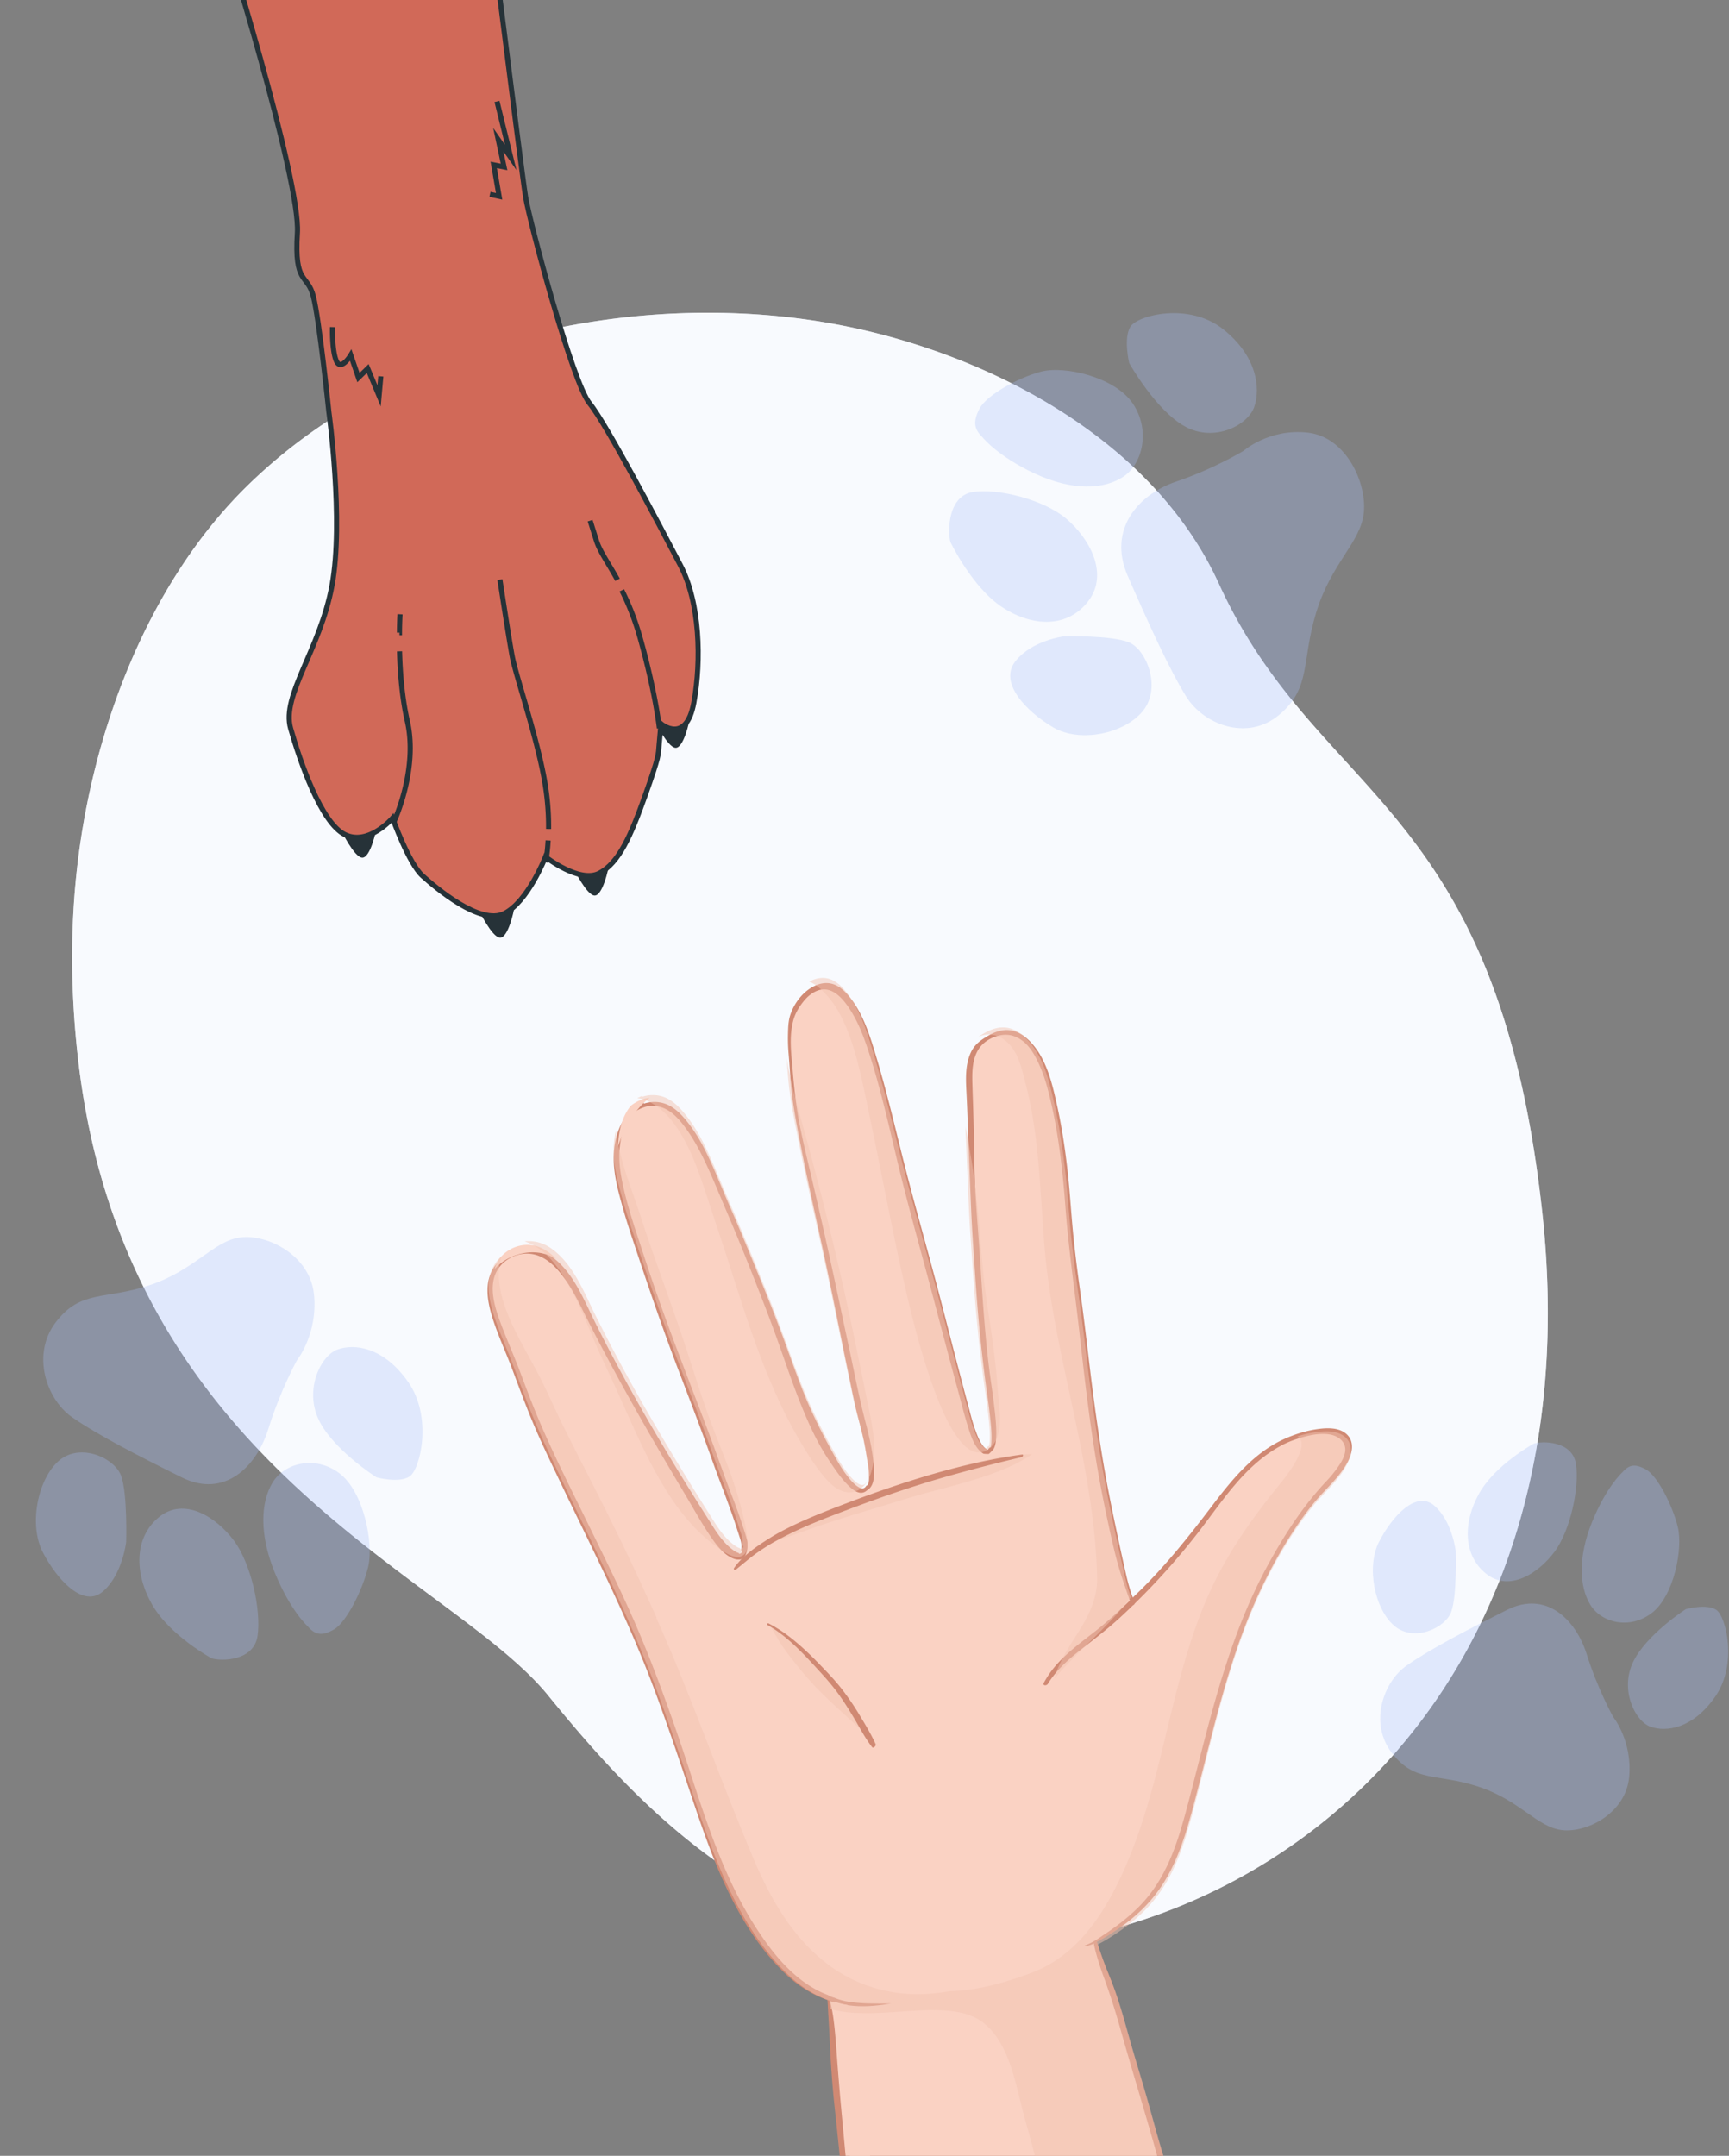 <svg width="337" height="420" viewBox="0 0 337 420" fill="none" xmlns="http://www.w3.org/2000/svg"><rect x="0" y="0" width="337" height="420" fill="#808080" stroke="none"/><g clip-path="url(#clip0_1048_7422)"><path d="M166.064 63.807c27.498 5.836 58.749 21.975 71.523 49.958 19.306 42.279 54.034 41.852 62.958 121.915 1.393 12.483 1.48 24.223.44 35.198a141.869 141.869 0 0 1-2.644 17.03c-10.784 49.475-46.361 80.344-87.13 89.296-53.618 11.784-85.403-23.635-104.403-46.933-19-23.299-82.147-44.579-91.507-123.213-1.422-11.989-1.683-24.148-.47-36.176 2.756-27.456 13.626-56.73 33.094-75.964a103.197 103.197 0 0 1 4.52-4.196c30.295-26.456 76.132-34.874 113.619-26.915Z" fill="#E7EDFB"/><path opacity=".7" d="M166.064 63.807c27.498 5.836 58.749 21.975 71.523 49.958 19.306 42.279 54.034 41.852 62.958 121.915 1.393 12.483 1.48 24.223.44 35.198a141.869 141.869 0 0 1-2.644 17.03c-10.784 49.475-46.361 80.344-87.13 89.296-53.618 11.784-85.403-23.635-104.403-46.933-19-23.299-82.147-44.579-91.507-123.213-1.422-11.989-1.683-24.148-.47-36.176 2.756-27.456 13.626-56.73 33.094-75.964a103.197 103.197 0 0 1 4.52-4.196c30.295-26.456 76.132-34.874 113.619-26.915Z" fill="#fff"/><path d="M242.345 87.852s-5.803 3.51-13.1 5.974c-7.298 2.462-13.438 9.259-9.432 18.398s7.972 17.938 11.357 23.432c3.385 5.494 11.951 8.869 18.2 3.575 6.249-5.294 4.232-10.275 7.165-19.899 2.934-9.624 8.561-13.526 9.265-19.274.705-5.747-3.301-14.886-10.857-15.77-7.556-.884-12.598 3.564-12.598 3.564Zm-34.96 36.123s-6.256.741-9.5 4.887c-3.244 4.146 2.113 9.729 7.378 12.841 5.266 3.112 14.068 1.213 17.595-3.313 3.527-4.527.588-11.804-2.781-13.23-3.371-1.427-12.692-1.185-12.692-1.185Zm-22.144-18.379s4.239 8.902 10.18 12.755c5.94 3.852 12.822 3.995 16.777-1.346 3.955-5.341.09-12.153-4.337-15.925-4.427-3.772-13.382-5.993-18.261-5.222-4.88.769-4.918 7.741-4.359 9.738Zm6.258-20.402s2.914 3.693 10.24 7.09c7.326 3.397 13.436 3.088 17.2.6 3.764-2.487 5.356-9.04 1.873-14.246-3.483-5.205-13.354-7.445-17.921-6.232-4.566 1.212-10.642 4.62-11.976 7.207-1.333 2.588-1.039 3.998.584 5.581Zm28.588-14.464s5.197 9.26 10.921 12.382c5.724 3.122 12.259-.277 13.475-3.884 1.215-3.606.551-9.867-6.142-15.14-6.695-5.272-16.657-2.67-18.03-.424-1.373 2.248-.224 7.066-.224 7.066Zm94.331 263.755s-3.006-5.393-5.147-12.194c-2.141-6.802-7.912-12.477-15.551-8.641-7.639 3.835-14.992 7.631-19.575 10.852-4.583 3.22-7.334 11.264-2.825 17.056 4.508 5.793 8.674 3.857 16.788 6.507 8.114 2.649 11.448 7.874 16.284 8.475 4.836.603 12.475-3.234 13.144-10.309.668-7.076-3.118-11.746-3.118-11.746Zm-30.691-32.344s-.685-5.844-4.199-8.838c-3.515-2.994-8.153 2.072-10.717 7.027-2.562 4.955-.881 13.169 2.957 16.423 3.838 3.255 9.923.434 11.088-2.731 1.165-3.165.871-11.881.871-11.881Zm15.223-20.893s-7.437 4.052-10.615 9.646c-3.178 5.594-3.231 12.032 1.295 15.679 4.526 3.647 10.211-.036 13.337-4.213 3.126-4.178 4.903-12.574 4.208-17.131-.694-4.556-6.552-4.523-8.225-3.981Zm17.204 5.652s-3.074 2.762-5.856 9.646c-2.782 6.885-2.463 12.596-.336 16.093 2.128 3.496 7.649 4.92 11.988 1.612 4.339-3.308 6.124-12.563 5.061-16.822-1.064-4.259-3.987-9.909-6.173-11.131-2.188-1.221-3.37-.932-4.684.602Zm12.431 26.596s-7.729 4.952-10.296 10.336c-2.566 5.385.353 11.464 3.396 12.565 3.042 1.101 8.295.419 12.659-5.893 4.365-6.313 2.081-15.605.18-16.867-1.902-1.263-5.939-.141-5.939-.141ZM57.864 265.038s-3.25 5.887-5.55 13.304c-2.3 7.417-8.557 13.625-16.892 9.487-8.335-4.138-16.36-8.234-21.365-11.717-5.005-3.483-8.037-12.228-3.153-18.559 4.882-6.33 9.427-4.243 18.25-7.169 8.824-2.926 12.43-8.631 17.693-9.311 5.264-.681 13.599 3.458 14.358 11.159.76 7.701-3.34 12.806-3.34 12.806ZM24.592 300.41s-.718 6.367-4.531 9.644c-3.814 3.278-8.888-2.214-11.7-7.597-2.814-5.383-1.02-14.335 3.144-17.898 4.165-3.562 10.803-.522 12.086 2.918 1.282 3.442 1.001 12.933 1.001 12.933Zm16.672 22.673s-8.116-4.375-11.603-10.449c-3.486-6.075-3.573-13.085 1.34-17.079 4.911-3.994 11.118-.013 14.541 4.52 3.423 4.533 5.396 13.667 4.66 18.631-.736 4.964-7.115 4.959-8.938 4.377Zm18.706-6.241s-3.36-2.992-6.42-10.474c-3.06-7.483-2.739-13.704-.438-17.521 2.3-3.817 8.306-5.396 13.046-1.816s6.725 13.648 5.587 18.291c-1.139 4.643-4.297 10.81-6.672 12.151-2.376 1.341-3.664 1.031-5.103-.631Zm13.415-29.023s-8.439-5.352-11.258-11.202c-2.819-5.851.333-12.484 3.64-13.698 3.307-1.214 9.03-.498 13.812 6.353 4.78 6.851 2.336 16.981.272 18.364-2.066 1.385-6.466.183-6.466.183Z" opacity=".3" fill="#A9BFF8"/><path d="M262.337 279.294c-1.527-1.268-3.909-1.123-5.815-.834-2.066.314-4.138.968-6.059 1.819-5.973 2.647-10.238 7.844-14.056 12.876-4.569 6.024-9.213 11.908-14.69 17.195l-.922.889c-.58-1.545-1.005-3.122-1.368-4.75-.437-1.958-.878-3.916-1.296-5.879-.831-3.906-1.662-7.814-2.388-11.743-1.496-8.094-2.599-16.271-3.568-24.459-.487-4.115-.979-8.223-1.558-12.321-.575-4.061-1.105-8.129-1.494-12.219-.389-4.094-.627-8.203-1.101-12.288-.471-4.067-1.085-8.12-1.963-12.107-1.001-4.543-2.183-9.725-5.738-13.006-1.452-1.34-3.198-2.107-5.274-1.669-1.256.264-2.336.881-3.402 1.577-1.131.738-1.955 1.602-2.492 2.832-1.042 2.387-.912 5.118-.782 7.61.188 3.594.28 7.198.428 10.796.169 4.11.319 8.223.498 12.332.18 4.14.496 8.267.766 12.398.512 7.849 1.255 15.675 2.37 23.44.174 1.207.33 2.417.463 3.632.203 1.861.45 3.796.325 5.683-.019.286-.051.583-.146.857l-.005.003c-.236.013-.461.28-.458.488-1.253-.374-2.037-2.583-2.387-3.498-.665-1.741-1.091-3.562-1.574-5.363-2.002-7.469-3.894-14.969-5.856-22.449-1.979-7.545-4.13-15.038-6.081-22.591-1.891-7.322-3.551-14.709-5.715-21.952-.851-2.848-1.678-5.708-2.958-8.393-.613-1.284-1.331-2.52-2.203-3.649-.811-1.05-1.793-2.127-3.052-2.67-2.417-1.043-5.009.36-6.657 2.22a10.413 10.413 0 0 0-2.028 3.435c-.462 1.305-.481 2.576-.516 3.917-.033 1.288.01 2.574.12 3.853.199 2.315.313 4.638.551 6.949.398 3.866 1.168 7.622 1.914 11.42 1.504 7.644 3.264 15.232 4.881 22.85 1.637 7.709 3.146 15.446 4.758 23.16.394 1.881.766 3.77 1.233 5.633.459 1.831.979 3.646 1.365 5.497.334 1.594.57 3.221.836 4.819.099.597.148 1.203.155 1.811.006.546.011 1.352-.309 1.9a.489.489 0 0 0-.309.215c-.709 1.083-2.148-.314-2.721-.927-1.446-1.545-2.515-3.391-3.536-5.225-2.3-4.13-4.395-8.27-6.134-12.684-1.548-3.93-2.915-7.932-4.406-11.885-1.538-4.08-3.182-8.121-4.838-12.153-1.649-4.014-3.309-8.024-5.053-11.996-1.67-3.805-3.14-7.728-5.074-11.41a29.815 29.815 0 0 0-3.233-4.944c-.881-1.086-1.87-2.106-3.094-2.818-1.581-.92-3.482-1.052-5.202-.503.036-.077.004-.175-.107-.128-1.051.44-1.99 1.006-2.765 1.845-.76.824-1.339 1.784-1.787 2.793-.93 2.101-1.257 4.383-1.207 6.624.067 3.006.887 5.997 1.679 8.858.928 3.356 2.063 6.647 3.161 9.946 2.514 7.548 5.112 15.047 7.959 22.476 2.209 5.764 4.412 11.531 6.488 17.347 1.383 3.875 2.929 7.699 4.24 11.6.295.88.582 1.764.865 2.648.217.68.498 1.393.512 2.121.005.287-.023.583-.069.876a.298.298 0 0 1 .147.081c.103.109.08.309-.042.405-.141.11-.302.189-.472.232-.027-.054-.059-.108-.086-.163-.541-.145-1.108-.58-1.413-.819-2.012-1.582-3.293-3.823-4.638-5.937-7.908-12.447-15.514-25.199-22.075-38.418-2.216-4.467-4.315-9.895-8.654-12.793-3.878-2.591-9.581-1.055-11.543 3.398-1.222 2.771-.538 6.076.308 8.77 1.063 3.383 2.587 6.621 3.833 9.936 1.321 3.512 2.609 7.037 4.06 10.495 1.46 3.483 3.098 6.889 4.721 10.296 6.462 13.577 13.384 26.911 18.689 41.014 2.622 6.969 4.996 14.032 7.364 21.094 2.162 6.448 4.363 12.904 7.337 19.02 2.826 5.813 6.449 11.515 11.184 15.994 2.353 2.226 5.073 3.96 8.1 5.021.079 1.222.135 2.445.214 3.668.128 2.002.218 4.008.318 6.012.2 3.988.503 7.945.941 11.904.443 3.993.828 7.994 1.263 11.988.209 1.918.433 3.833.688 5.744.249 1.875.425 3.821.884 5.652.161.641.398 1.215.693 1.733.437-.535 1.086-.975 1.575-1.289a17.275 17.275 0 0 1 1.855-1.032c1.077-.52 2.925-1.132 4.082-1.416a55.59 55.59 0 0 1 4.665-.912c2.744-.428 5.503-.723 8.256-1.058 5.664-.687 11.325-1.367 16.963-2.304 2.997-.498 5.985-1.045 8.942-1.775 2.133-.527 4.268-1.05 6.42-1.479 2.409-.479 4.705-.793 7.04-.211.584.147 1.15.35 1.688.6.127-.442.168-.892.117-1.346-.08-.722-.331-1.417-.544-2.104-.283-.916-.565-1.833-.846-2.75-1.105-3.617-2.059-7.288-3.099-10.926-1.058-3.703-2.208-7.377-3.257-11.082-1.015-3.586-1.968-7.19-3.277-10.679-.682-1.817-1.458-3.597-2.105-5.43a64.314 64.314 0 0 1-.948-2.841c.203-.102.403-.208.597-.312 1.306-.706 2.559-1.527 3.779-2.373 2.968-2.059 5.611-4.497 7.692-7.427 3.938-5.544 5.62-12.174 7.298-18.553 3.631-13.809 6.644-27.902 13.009-40.929 1.603-3.282 3.38-6.514 5.368-9.6 1.82-2.826 3.797-5.632 6.114-8.104 1.747-1.865 3.61-3.713 4.868-5.937 1.053-1.858 1.617-4.282-.194-5.785Z" fill="#D08973"/><path d="M259.106 279.454c-2.075-.316-4.313.231-6.305.881-1.009.329-2 .723-2.94 1.222-7.346 3.896-11.618 10.971-16.471 17.189a136.676 136.676 0 0 1-12.217 13.664.63.63 0 0 1-.35.343c-.864.838-1.735 1.668-2.624 2.483-2.367 2.173-4.919 4.098-7.448 6.081-2.481 1.945-4.869 4.054-6.515 6.741-.254.417-1.089.357-.792-.192a18.972 18.972 0 0 1 2.64-3.729c2.17-2.388 4.793-4.303 7.334-6.286 2.39-1.865 4.616-3.924 6.802-6.016-.525-1.529-1.065-3.052-1.567-4.589-1.193-3.645-1.992-7.424-2.805-11.179a245.568 245.568 0 0 1-2.283-12.035c-1.331-8.067-2.251-16.194-3.161-24.328-.913-8.164-2.12-16.283-2.737-24.488-.589-7.849-1.497-15.816-3.552-23.388-.487-1.794-1.117-3.547-1.935-5.211-1.04-2.112-2.456-4.149-4.85-4.847-2.106-.614-4.858.433-6.238 2.153-1.634 2.035-1.633 4.889-1.561 7.292.1 3.344.235 6.682.289 10.029.065 4.088.12 8.173.371 12.247.249 4.037.594 8.065.853 12.102.261 4.091.517 8.183.861 12.266.335 3.986.736 7.961 1.32 11.911.205 1.384.391 2.771.549 4.162.09.79 1.018 7.253-.261 8.546h.001c-.25.276-.508.552-.792.783a6.077 6.077 0 0 1-1.016-.043 2.731 2.731 0 0 1-.489-.334c-1.419-1.217-2.061-3.379-2.597-5.097-.72-2.305-1.295-4.667-1.932-6.998-2.031-7.448-3.956-14.925-5.962-22.38-1.997-7.422-4.066-14.82-5.853-22.302-1.697-7.103-3.29-14.245-5.554-21.181-.911-2.791-1.955-5.577-3.527-8.064-1.264-2.002-3.439-4.849-6.278-3.927-1.193.388-2.204 1.272-2.963 2.239-.835 1.062-1.543 2.23-1.9 3.521-.927 3.352-.393 6.718-.129 10.077.299 3.803.763 7.586 1.53 11.308.787 3.812 1.731 7.588 2.61 11.377 1.757 7.584 3.45 15.178 5.048 22.8.798 3.813 1.639 7.616 2.433 11.429.793 3.808 1.566 7.614 2.548 11.372.678 2.602 1.325 5.28 1.56 7.98.133 1.546.452 4.404-1.308 5.346a1.734 1.734 0 0 1-.196.155c-1.238.841-2.577-.33-3.388-1.126-1.478-1.45-2.637-3.211-3.783-4.918-2.522-3.755-4.384-8.058-6.016-12.256-1.536-3.948-2.871-7.974-4.311-11.959-1.567-4.335-3.26-8.624-4.949-12.909a479.228 479.228 0 0 0-4.953-12.009c-1.575-3.697-3.064-7.451-4.908-11.019-.908-1.756-1.94-3.448-3.135-5.022-.848-1.117-1.813-2.195-2.997-2.941-1.366-.861-3.069-1.222-4.69-.691a7.753 7.753 0 0 0-2.442 1.33c-1.049 1.322-1.73 2.957-2.072 4.536-.613 2.834-.451 5.516.096 8.299.698 3.545 1.75 6.997 2.874 10.416 1.142 3.476 2.275 6.957 3.461 10.417 2.338 6.815 4.917 13.539 7.488 20.264 1.314 3.437 2.627 6.874 3.905 10.325 1.316 3.555 2.556 7.138 3.933 10.668a98.166 98.166 0 0 1 1.757 4.912c.35 1.062.722 2.118.985 3.209.042.171.069.347.077.524.037.821-.04 1.843-.489 2.581a1.421 1.421 0 0 1-.58.554l.006.011c-.018.007-.038.009-.055.015a.938.938 0 0 1-.403.079 2.418 2.418 0 0 1-1.032-.121c-1.788-.599-3.231-2.37-4.256-3.833-1.928-2.751-3.56-5.751-5.283-8.632-7.12-11.902-14.011-23.923-20.191-36.345-1.202-2.417-2.483-4.843-4.212-6.933-1.551-1.873-3.582-3.605-6.201-3.722-2.468-.11-5.009 1.243-6.18 3.444-1.553 2.919-.444 6.72.57 9.527 1.174 3.248 2.608 6.403 3.832 9.633 1.309 3.453 2.59 6.917 4.046 10.309 2.911 6.78 6.259 13.378 9.5 20.001 3.233 6.606 6.519 13.197 9.416 19.962 2.851 6.662 5.36 13.47 7.736 20.321 4.426 12.763 7.904 26.271 15.214 37.746 3.099 4.865 6.976 9.858 12.258 12.601.599.311 1.211.584 1.834.824l-.002-.027c.431.26.894.475 1.369.611.021.007.04.005.06.007.207.087.415.172.626.247 1.066.382 2.168.561 3.305.683 1.29.14 2.593.185 3.896.192 1.058.007 2.116.038 3.175-.01l.072-.003c-2.423.428-4.913.684-7.34.474a20.724 20.724 0 0 1-4.557-.915c.267 1.182.498 2.373.657 3.584.277 2.12.441 4.25.595 6.387a547.42 547.42 0 0 0 1.074 12.87c.368 3.854.694 7.714 1.109 11.561.215 2 .451 3.996.724 5.986.224 1.635.305 3.43.965 4.948.203.468.461.887.761 1.266.887.186 1.802.286 2.681.375 2.192.221 4.379.497 6.587.603a61.72 61.72 0 0 0 6.894-.066c2.347-.15 4.693-.3 7.034-.565a91.99 91.99 0 0 0 13.996-2.692c2.174-.596 4.31-1.308 6.454-2.007 2.039-.664 4.078-1.329 6.098-2.056 3.087-1.113 6.15-2.378 9.01-4.005.109-.267.199-.537.237-.79.103-.685-.096-1.373-.269-2.02a369.985 369.985 0 0 0-1.663-6.071c-2.072-7.274-4.298-14.501-6.347-21.781-.966-3.43-2.028-6.83-3.257-10.169a58.55 58.55 0 0 1-1.483-4.565 24.016 24.016 0 0 1-.468-2.01c-.691.304-1.418.525-2.155.521 1.383-.464 2.639-1.202 3.821-2.054 2.774-1.795 5.45-3.855 7.703-6.257 2.258-2.406 3.975-5.24 5.301-8.205 1.315-2.941 2.255-6.01 3.1-9.09.902-3.291 1.735-6.597 2.581-9.9 3.429-13.388 6.967-26.83 13.778-39.148 3.181-5.752 6.729-11.246 11.314-16.078a22.574 22.574 0 0 0 1.9-2.303c.703-.97 1.422-2.063 1.622-3.251.324-1.928-1.3-3.165-3.061-3.434Z" fill="#FAD2C3"/><path d="M210.501 321.863c-1.551 1.212-3.065 2.49-4.384 3.933-.966 1.583-1.739 3.269-2.253 5.045-.629 2.174-.871 4.407-.842 6.631.722-4.433 3.135-8.466 6.127-11.956 3.53-4.12 7.753-7.593 11.702-11.314 5.321-5.013 9.865-10.727 14.51-16.316 4.489-5.401 9.093-10.917 14.801-15.159a40.284 40.284 0 0 1 2.286-1.576c-2.281.741-4.362 1.889-6.287 3.32-5.399 4.013-9.05 9.797-13.109 14.979a135.831 135.831 0 0 1-12.169 13.567.625.625 0 0 1-.349.341 132.79 132.79 0 0 1-2.614 2.467c-2.357 2.158-4.899 4.07-7.419 6.038Zm-38.278 112.45c-.681-3.988-1.508-7.945-2.217-11.926a126.697 126.697 0 0 1-.927-5.921c-.25-1.939-.427-3.888-.722-5.82-.604-3.953-1.443-7.859-2.112-11.8-.461-2.718-.839-5.459-.998-8.221a21.647 21.647 0 0 1-2.592-.636 38.99 38.99 0 0 1 .667 3.612c.28 2.136.443 4.283.594 6.436a539.06 539.06 0 0 0 1.07 12.969c.367 3.884.692 7.774 1.108 11.651.216 2.015.454 4.027.729 6.032.226 1.648.304 3.457.981 4.987.208.471.474.893.782 1.276.916.187 1.86.289 2.767.379.458.046.915.094 1.373.142-.156-1.056-.323-2.11-.503-3.16Zm-75.44-187.475c1.532-1.514 3.651-2.501 5.79-2.777 2.079-.268 4.032.139 5.771 1.175.036.022.07.046.105.068-1.421-1.468-3.191-2.677-5.375-2.772-2.452-.107-4.977 1.216-6.143 3.367a6.026 6.026 0 0 0-.52 1.335c.119-.135.242-.268.372-.396Zm27.136-30.218a14.96 14.96 0 0 1 2.679-2.731 4.986 4.986 0 0 0-1.238.237 7.753 7.753 0 0 0-2.436 1.326c-1.049 1.317-1.728 2.947-2.069 4.521a17.27 17.27 0 0 0-.383 3.349c.784-2.387 1.907-4.692 3.447-6.702Zm28.266 83.104c-2.082 1.216-4.098 2.552-5.977 4.053a33.757 33.757 0 0 0-2.08 1.809c1.842-.2 3.668-.634 5.437-1.201 4.342-1.396 8.429-3.553 12.332-5.873 3.404-2.024 6.683-4.23 9.977-6.417-2.011.358-3.998.881-5.946 1.502a68.688 68.688 0 0 0-13.743 6.127Z" fill="#FAD2C3"/><path opacity=".5" d="M160.277 297.055a315.053 315.053 0 0 1 7.029-2.236c2.391-.735 4.788-1.454 7.179-2.188 1.838-.563 3.671-1.128 5.525-1.633 3.857-1.05 7.744-1.999 11.544-3.254 3.341-1.103 6.704-2.441 9.6-4.443-.26.007-.52.008-.779.021-4.296.208-8.57 1.117-12.728 2.267-4.316 1.194-8.543 2.686-12.738 4.251-1.959.73-3.907 1.487-5.865 2.218-2.303.861-4.597 1.715-6.855 2.687-2.275.978-4.52 2.024-6.74 3.116-1.097.54-2.176 1.117-3.277 1.649-.805.389-1.619.757-2.421 1.15l-.38.188c1.443-.514 2.898-.999 4.337-1.495 2.194-.757 4.367-1.564 6.569-2.298Zm4.079 33.415c-1.6-1.982-3.197-3.977-4.945-5.835-2.927-3.11-6.229-5.83-9.665-8.387l.01.014c.85 1.245 1.552 2.579 2.357 3.852.888 1.403 1.948 2.72 2.977 4.022a66.03 66.03 0 0 0 3.506 4.1c2.298 2.463 4.843 4.7 7.32 6.987 1.751 1.618 3.516 3.277 5.168 5.032a52.837 52.837 0 0 0-1.894-3.171c-1.48-2.295-3.118-4.487-4.834-6.614Z" fill="#F2C4B3"/><path d="M199.198 283.384c-8.578 1.183-16.964 3.476-25.188 6.239-3.927 1.319-7.811 2.757-11.67 4.261-3.461 1.349-6.893 2.778-10.173 4.523-1.659.882-4.235 2.54-5.713 3.686-1.269.984-2.458 2.06-3.357 3.371-.233.339.145.483.417.267 1.315-1.05 2.579-2.167 3.954-3.15a40.4 40.4 0 0 1 4.498-2.761c3.119-1.661 6.372-3.041 9.667-4.322 7.671-2.982 15.428-5.75 23.353-7.976a340.933 340.933 0 0 1 14.119-3.634c.263-.063.483-.558.093-.504Zm-35.18 45.6c-1.296-1.653-2.757-3.167-4.217-4.68-1.425-1.477-2.894-2.913-4.464-4.243-1.709-1.448-3.541-2.77-5.558-3.796-.153-.078-.382.211-.213.307 3.571 2.017 6.428 4.971 9.159 7.935 1.366 1.481 2.744 2.963 3.977 4.555 1.307 1.687 2.44 3.486 3.544 5.307 1.221 2.014 2.281 4.144 3.733 6.008.241.311.818-.25.685-.553-.869-1.981-2.008-3.831-3.122-5.68a51.335 51.335 0 0 0-3.524-5.16Z" fill="#D08973"/><path opacity=".5" d="M262.113 279.918c-1.527-1.283-3.901-1.156-5.8-.88a21.994 21.994 0 0 0-3.432.801c.11.067.216.141.31.232.847.829.473 2.208.078 3.19-.579 1.438-1.466 2.768-2.38 4.026-.788 1.083-1.649 2.108-2.486 3.154-1.84 2.3-3.621 4.649-5.3 7.064-3.27 4.701-6.1 9.644-8.287 14.899-2.049 4.925-3.608 10.018-4.973 15.143-1.376 5.164-2.56 10.371-3.859 15.553-1.294 5.158-2.702 10.3-4.533 15.317-1.71 4.686-3.753 9.345-6.42 13.612-2.563 4.101-5.837 7.855-10.037 10.409-2.174 1.323-4.543 2.187-6.947 2.977-2.446.804-4.935 1.487-7.464 1.945a35.337 35.337 0 0 1-5.466.574c-1.994.33-4.001.556-6.019.574-6.456.054-12.63-1.957-17.679-5.758-5.134-3.863-8.945-9.185-11.853-14.822-1.952-3.785-3.528-7.77-5.136-11.713-1.859-4.558-3.643-9.147-5.422-13.737-3.526-9.103-7.031-18.221-11.031-27.126a.229.229 0 0 1-.003-.188 731.357 731.357 0 0 0-4.057-8.871c-3.024-6.49-6.233-12.882-9.487-19.26a774.115 774.115 0 0 1-4.833-9.588c-1.419-2.879-2.714-5.822-4.149-8.691-2.182-4.361-4.84-8.475-6.61-13.039-1.323-3.419-2.263-7.38-1.1-10.97a7.487 7.487 0 0 0-1.853 2.561c-1.21 2.769-.52 6.087.331 8.793 1.069 3.399 2.597 6.656 3.849 9.989 1.326 3.529 2.62 7.072 4.076 10.55 1.465 3.501 3.107 6.928 4.734 10.355 6.479 13.657 13.416 27.075 18.743 41.251 2.633 7.005 5.018 14.101 7.399 21.198 2.173 6.479 4.384 12.968 7.365 19.12 2.834 5.847 6.461 11.59 11.194 16.115 2.351 2.249 5.068 4.007 8.088 5.094.036.536.067 1.073.098 1.61 1.628.462 3.338.685 5.035.775 2.9.154 5.816-.054 8.719-.25 2.849-.192 5.716-.401 8.561-.221 2.599.164 5.192.66 7.305 2.18 2.022 1.455 3.431 3.569 4.465 5.79 1.124 2.415 1.853 4.999 2.507 7.58.315 1.244.609 2.493.923 3.738.416 1.653.898 3.29 1.344 4.935.952 3.514 1.898 7.03 2.931 10.52a156.02 156.02 0 0 0 2.56 7.958c1.865-.528 3.71-1.125 5.557-1.718 2.031-.651 4.062-1.302 6.073-2.016 3.074-1.091 6.123-2.336 8.969-3.945.108-.267.198-.537.234-.79.008-.055.003-.109.007-.165.373.124.74.262 1.091.429.125-.442.164-.893.113-1.349-.082-.724-.335-1.422-.548-2.112-.285-.92-.569-1.842-.851-2.762-1.111-3.634-2.073-7.321-3.119-10.976-1.065-3.719-2.222-7.411-3.278-11.132-1.021-3.602-1.981-7.222-3.296-10.728-.685-1.828-1.463-3.618-2.112-5.46a64.904 64.904 0 0 1-.953-2.854c.201-.101.401-.206.594-.309 1.3-.697 2.547-1.511 3.76-2.349 2.954-2.043 5.583-4.466 7.649-7.387 3.911-5.528 5.57-12.161 7.225-18.542 3.582-13.814 6.549-27.918 12.859-40.928 1.588-3.277 3.351-6.503 5.325-9.582 1.806-2.818 3.77-5.616 6.072-8.077 1.738-1.857 3.59-3.695 4.837-5.915 1.046-1.856 1.602-4.281-.207-5.801Z" fill="#F2C4B3"/><path opacity=".5" d="M161.233 194.004a17.332 17.332 0 0 1 2.297 3.237c2.097 3.858 3.31 8.109 4.29 12.371.867 3.769 1.616 7.57 2.407 11.357 1.682 8.047 3.205 16.128 4.944 24.162 1.547 7.144 3.188 14.319 5.428 21.272 1.024 3.178 2.123 6.338 3.559 9.352.807 1.695 1.713 3.377 2.9 4.842.84 1.037 1.97 2.198 3.404 2.362 1.652.188 3.165-1.164 3.754-2.588 1.001-2.42.665-5.263.418-7.759-.177-1.77-.283-3.549-.461-5.32a176.133 176.133 0 0 0-.736-6.158c-.557-4.071-1.271-8.111-1.697-12.202-.429-4.125-.707-8.269-1.077-12.401-.37-4.13-.916-8.212-1.609-12.292a186.02 186.02 0 0 0-.873-4.759c.044 1.177.09 2.355.14 3.532.18 4.137.34 8.275.53 12.411.19 4.166.517 8.32.797 12.478.533 7.9 1.297 15.78 2.435 23.6.177 1.216.337 2.434.473 3.656.208 1.875.461 3.823.339 5.72-.018.288-.049.586-.144.861l-.005.004c-.237.011-.462.278-.459.487-1.259-.386-2.051-2.614-2.404-3.536-.672-1.757-1.105-3.593-1.594-5.408-2.028-7.53-3.945-15.089-5.933-22.629-2.004-7.605-4.182-15.16-6.158-22.773-1.917-7.38-3.6-14.825-5.79-22.128-.861-2.871-1.699-5.755-2.99-8.466-.619-1.297-1.343-2.546-2.22-3.687-.818-1.063-1.806-2.154-3.071-2.71-1.497-.657-3.057-.38-4.42.362 1.452.489 2.72 1.845 3.526 2.75Zm-.517 51.72c1.68 7.779 3.229 15.586 4.884 23.37.403 1.898.785 3.804 1.264 5.684.471 1.849 1.004 3.681 1.4 5.549.337 1.583.579 3.199.846 4.788.109.649.166 1.305.173 1.965.004.377 0 .858-.104 1.294.536-1.035.841-2.221 1.007-3.246.583-3.587-.151-7.323-.868-10.804-1.56-7.576-3.07-15.172-4.757-22.721a643.07 643.07 0 0 0-5.608-23.102 876.76 876.76 0 0 0-2.901-10.713c-.935-3.384-1.841-6.781-2.483-10.238a51.633 51.633 0 0 1-.236-1.362c.123 1.655.233 3.31.406 4.958.411 3.898 1.202 7.689 1.967 11.52 1.544 7.712 3.35 15.371 5.01 23.058Zm-33.103-30.45c2.396 1.548 4.109 3.87 5.495 6.3 1.589 2.785 2.743 5.799 3.782 8.828 1.028 2.999 1.984 6.026 2.996 9.031 2.327 6.911 4.414 13.904 6.843 20.779 2.438 6.897 5.231 13.692 8.901 20.025 1.369 2.364 2.832 4.752 4.534 6.898 1.404 1.771 3.564 4.068 6.163 3.521 1.15-.243 1.979-.968 2.578-1.894a.467.467 0 0 0-.166.155c-.707 1.083-2.15-.332-2.726-.953-1.451-1.564-2.526-3.427-3.553-5.278-2.313-4.169-4.421-8.346-6.172-12.796-1.56-3.962-2.938-7.994-4.441-11.979-1.55-4.113-3.206-8.187-4.874-12.252-1.661-4.047-3.333-8.091-5.089-12.096-1.681-3.838-3.163-7.791-5.107-11.507-.923-1.762-2-3.443-3.249-4.994-.886-1.098-1.878-2.131-3.105-2.856-1.585-.937-3.488-1.084-5.208-.545.035-.077.003-.176-.108-.13a9.907 9.907 0 0 0-.894.422c1.228.087 2.403.677 3.4 1.321Zm-22.046 28.371c2.349 1.856 4.017 4.478 5.453 7.049 1.792 3.211 3.178 6.625 4.594 10.015 1.302 3.116 2.775 6.141 4.182 9.209 2.548 5.556 4.889 11.216 7.816 16.587 2.885 5.296 6.384 10.463 11.238 14.194.92.707 1.831 1.435 2.862 1.987.985.528 2.42 1.067 3.371.113.73-.732.657-1.974.571-2.936a25.053 25.053 0 0 0-.508-3.239 80.065 80.065 0 0 0-3.003-10.21c-1.352-3.668-2.865-7.273-4.183-10.953-1.321-3.694-2.497-7.439-3.703-11.173-1.201-3.714-2.479-7.399-3.778-11.079-1.321-3.744-2.654-7.484-3.952-11.237-1.094-3.164-2.089-6.367-3.212-9.519-1.376-3.859-2.641-7.799-3.268-11.87l-.031-.212c-.322 1.395-.438 2.831-.403 4.252.075 3.022.904 6.034 1.703 8.916.938 3.38 2.082 6.696 3.19 10.02 2.535 7.606 5.154 15.163 8.023 22.652 2.225 5.81 4.446 11.623 6.538 17.484 1.394 3.905 2.952 7.76 4.274 11.691.298.886.587 1.777.872 2.668.219.685.503 1.404.518 2.136.006.288-.021.586-.066.88a.304.304 0 0 1 .147.082c.103.111.08.311-.042.407-.14.109-.301.188-.471.23-.028-.055-.059-.109-.086-.165-.542-.15-1.111-.592-1.417-.834-2.018-1.605-3.306-3.868-4.657-6.002-7.95-12.569-15.595-25.443-22.196-38.78-2.23-4.506-4.345-9.978-8.695-12.924-1.5-1.016-3.269-1.411-4.988-1.261 1.183.447 2.303 1.029 3.307 1.822Zm85.215-41.685c1.601-.741 3.482-.411 4.86.537 2.767 1.905 3.484 5.665 4.273 8.682 2.738 10.479 2.792 21.422 3.718 32.187.932 10.837 3.418 21.4 5.673 31.99 2.244 10.54 4.297 21.178 4.538 32.029.085 3.769-1.484 7.1-3.482 10.305-1.864 2.99-3.949 5.936-4.837 9.33 1.356-1.624 2.835-3.152 4.337-4.649 3.631-3.616 7.446-7.103 10.549-11.176l.001-.006c-.498-1.401-.885-2.827-1.217-4.297-.445-1.975-.894-3.949-1.32-5.929-.848-3.94-1.695-7.881-2.437-11.844-1.527-8.162-2.656-16.403-3.651-24.656-.499-4.147-1.004-8.287-1.597-12.419-.589-4.093-1.132-8.194-1.532-12.314-.401-4.126-.649-8.266-1.136-12.383-.483-4.099-1.111-8.185-2.006-12.207-1.02-4.581-2.225-9.808-5.825-13.139-1.47-1.36-3.237-2.146-5.336-1.72-1.269.257-2.359.87-3.436 1.563-.104.067-.202.136-.301.205.056-.028.107-.063.164-.089Z" fill="#F2C4B3"/><path d="M66.5 161.775s2.52 5.232 4.089 5.318c1.57.086 2.734-5.156 2.808-6.002.075-.845-6.896.684-6.896.684Zm26.86 15.593s2.519 5.232 4.088 5.318c1.57.086 2.734-5.157 2.809-6.002.075-.845-6.897.684-6.897.684Zm18.426-8.213s2.518 5.232 4.088 5.318c1.57.086 2.734-5.156 2.809-6.002.074-.845-6.897.684-6.897.684Zm15.797-28.781s2.518 5.232 4.088 5.318c1.57.086 2.734-5.156 2.809-6.001.075-.845-6.897.683-6.897.683Z" fill="#263238"/><path d="M92.67-38.421s8.92 71.626 9.775 76.809c.856 5.183 9.149 36.152 12.469 40.2 3.319 4.047 13.879 24.244 17.7 31.529 3.821 7.285 4.14 18.531 2.623 26.781-1.517 8.249-6.405 4.109-6.405 4.109l-.366 4.148c-.169 1.915.092 1.93-2.704 9.783-2.796 7.853-5.104 13.168-8.959 15.184-3.856 2.016-10.487-3.191-10.487-3.191s-3.403 8.778-8.07 11.066c-4.668 2.288-13.22-4.958-15.897-7.363-2.677-2.404-5.834-11.254-5.834-11.254s-4.677 5.448-9.286 3.217c-4.609-2.231-8.755-14.216-10.586-20.683-1.83-6.468 5.758-15.307 8.072-27.885 2.313-12.578-.618-33.783-.618-33.783s-1.851-17.95-3.024-22.511-3.75-2.148-3.109-12.375c.642-10.228-14.564-59.355-15.85-62.64" fill="#D16958"/><path d="M92.67-38.421s8.92 71.626 9.775 76.809c.856 5.183 9.149 36.152 12.469 40.2 3.319 4.047 13.879 24.244 17.7 31.529 3.821 7.285 4.14 18.531 2.623 26.781-1.517 8.249-6.405 4.109-6.405 4.109l-.366 4.148c-.169 1.915.092 1.93-2.704 9.783-2.796 7.853-5.104 13.168-8.959 15.184-3.856 2.016-10.487-3.191-10.487-3.191s-3.403 8.778-8.07 11.066c-4.668 2.288-13.22-4.958-15.897-7.363-2.677-2.404-5.834-11.254-5.834-11.254s-4.677 5.448-9.286 3.217c-4.609-2.231-8.755-14.216-10.586-20.683-1.83-6.468 5.758-15.307 8.072-27.885 2.313-12.578-.618-33.783-.618-33.783s-1.851-17.95-3.024-22.511-3.75-2.148-3.109-12.375c.642-10.228-14.564-59.355-15.85-62.64" stroke="#263238" stroke-miterlimit="10"/><path d="M64.809 63.728s-.137 4.593.761 6.619c.899 2.025 2.794-1.149 2.794-1.149l1.499 4.363 1.81-1.761 2.215 5.324.336-3.806m22.643-53.555 2.68 10.911-2.427-3.456 1.126 5.305-2.014-.4 1.053 6.127-1.787-.386m-17.637 85.395a72.09 72.09 0 0 1 .104-3.587m-1.131 40.306s4.71-10.03 2.555-19.506c-1.048-4.609-1.414-9.632-1.514-13.579m29.051 34.612a50.78 50.78 0 0 0-.604-8.285c-1.343-8.741-5.782-21.506-6.497-25.397-.715-3.892-2.388-14.899-2.388-14.899m8.893 55.042s.362-1.531.502-4.23m13.53-50.778c-1.818-3.303-3.437-5.49-4.112-7.627l-1.23-3.897m13.502 40.448s-.718-6.769-3.726-17.509c-1.09-3.891-2.362-6.909-3.601-9.361" stroke="#263238" stroke-miterlimit="10"/></g><defs><clipPath id="clip0_1048_7422"><path fill="#fff" d="M0 0h337v420H0z"/></clipPath></defs></svg>